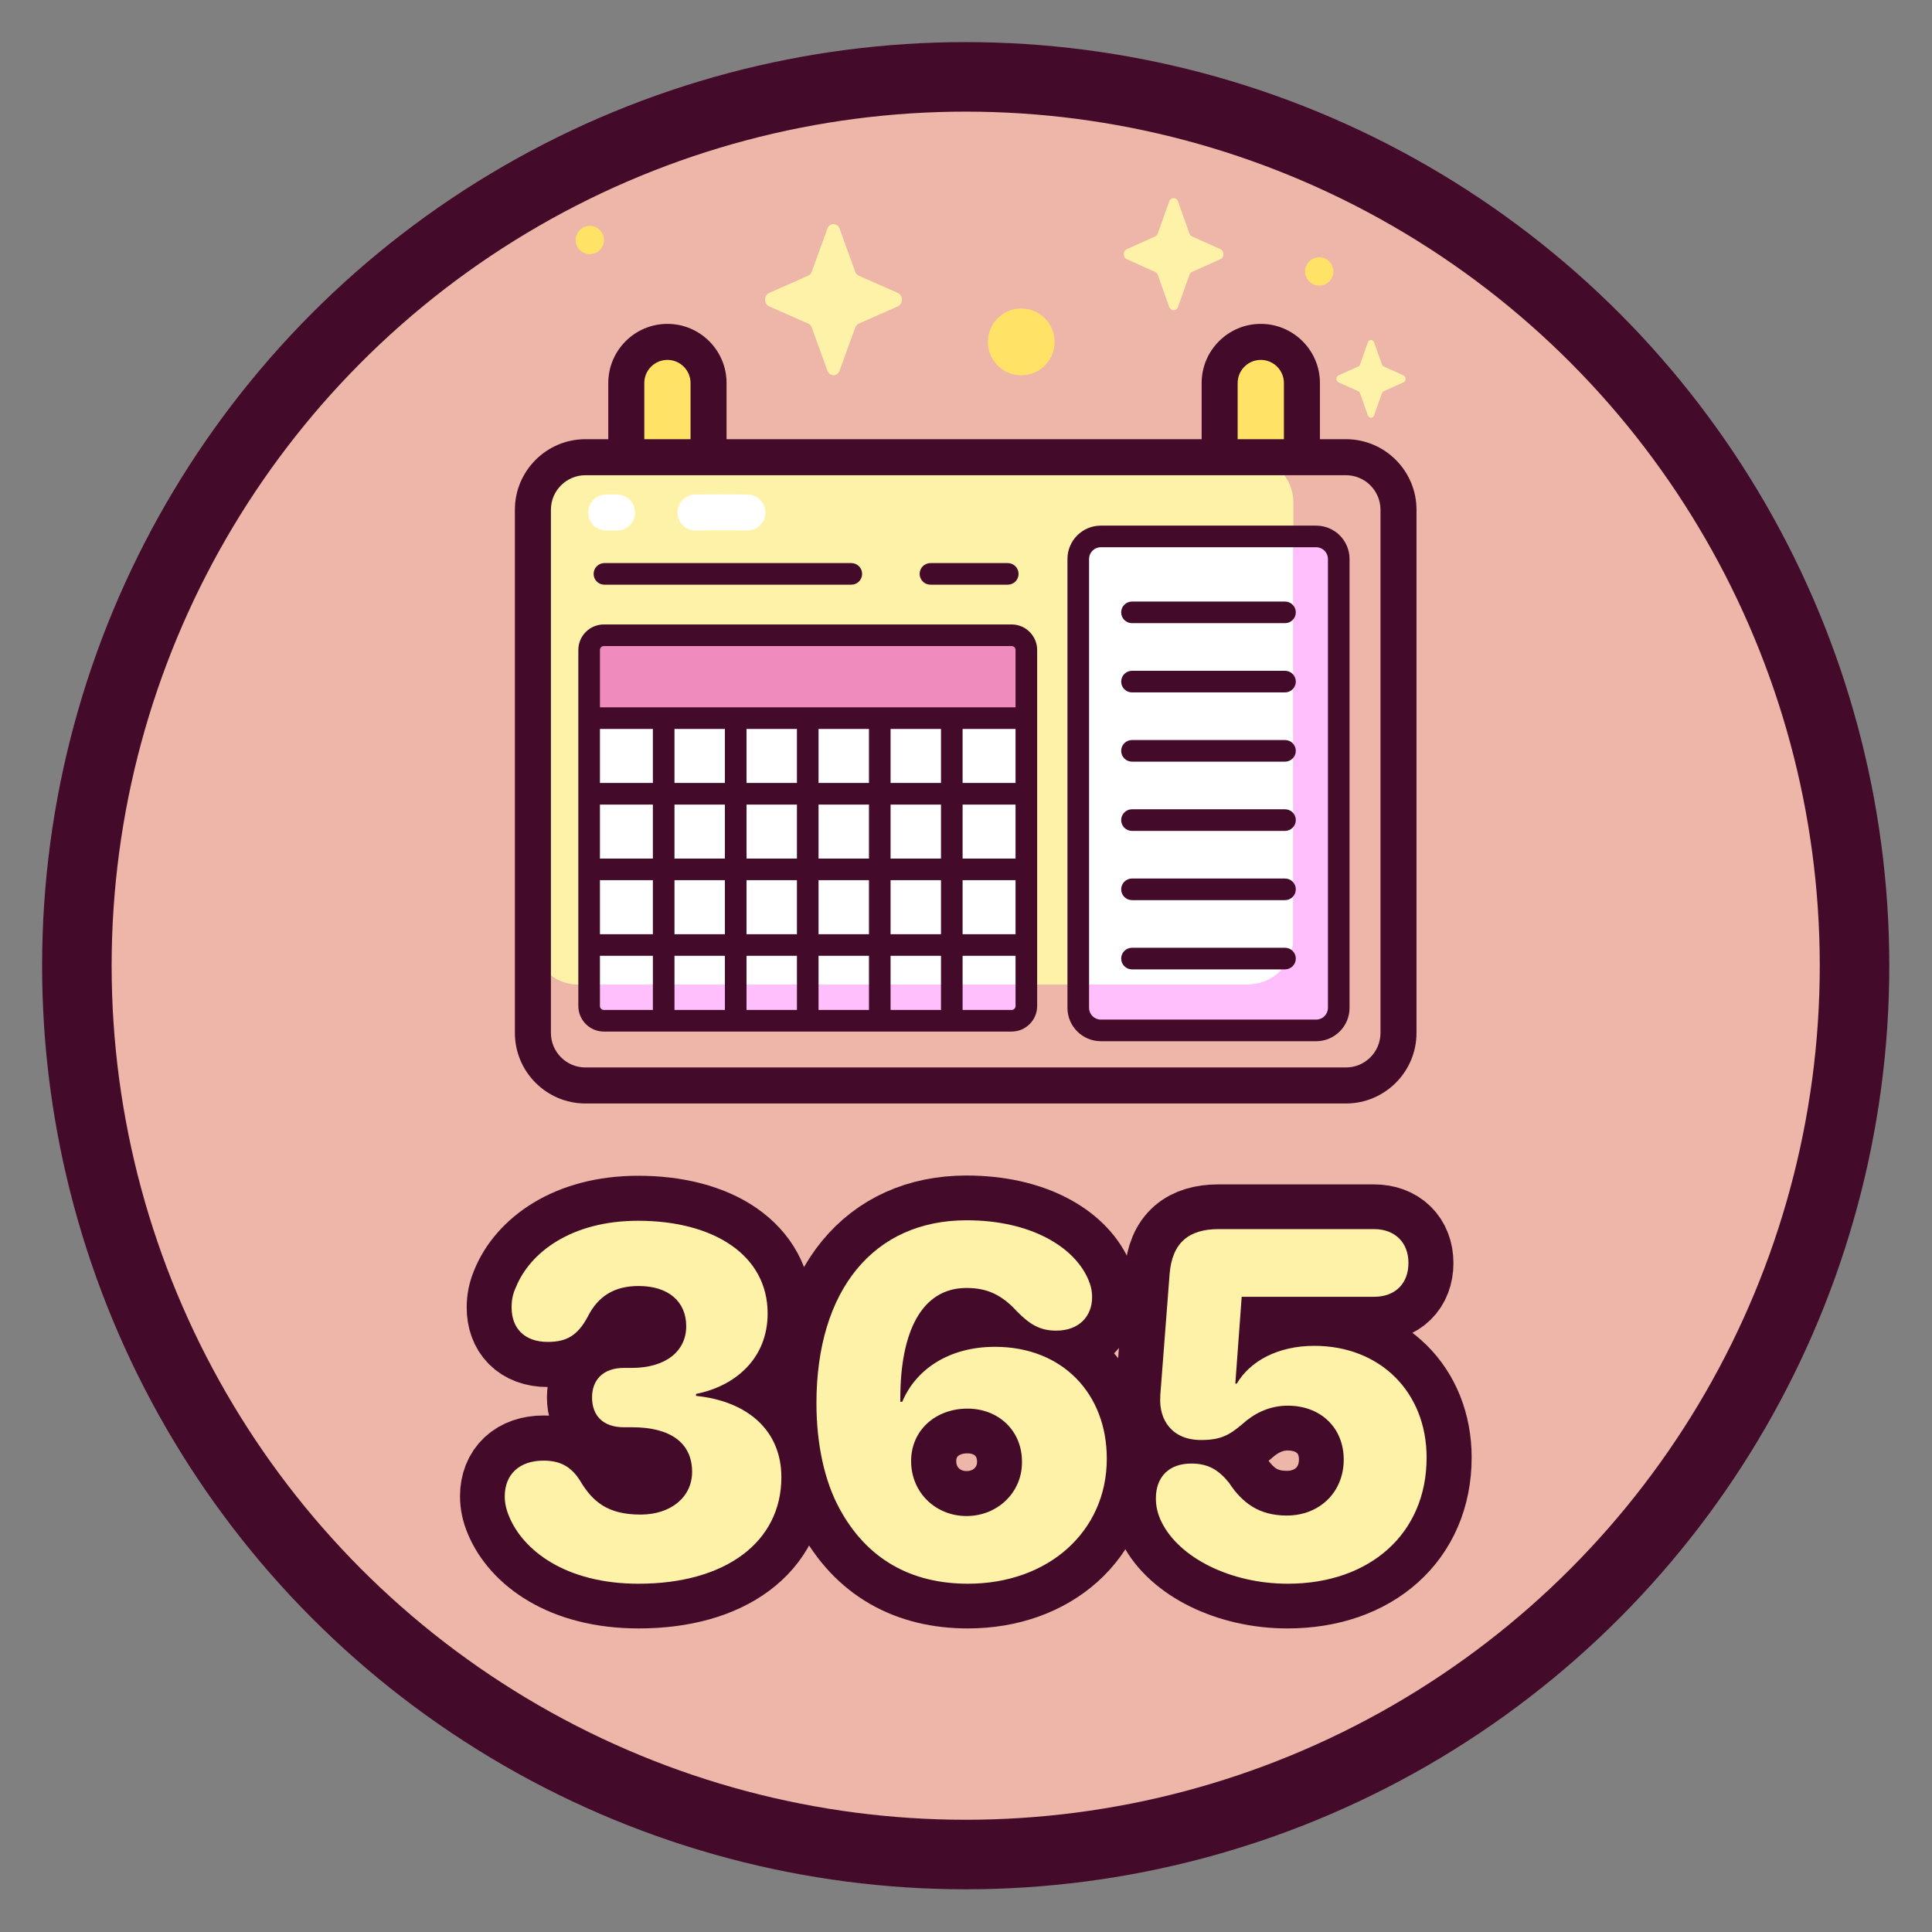 <?xml version="1.0" encoding="UTF-8" standalone="no"?><!DOCTYPE svg PUBLIC "-//W3C//DTD SVG 1.1//EN" "http://www.w3.org/Graphics/SVG/1.1/DTD/svg11.dtd"><svg width="100%" height="100%" viewBox="0 0 1067 1067" version="1.1" xmlns="http://www.w3.org/2000/svg" xmlns:xlink="http://www.w3.org/1999/xlink" xml:space="preserve" xmlns:serif="http://www.serif.com/" style="fill-rule:evenodd;clip-rule:evenodd;stroke-linecap:round;stroke-linejoin:round;stroke-miterlimit:1.5;"><rect x="0" y="0" width="1067" height="1067" fill="#808080" stroke="none"/><circle cx="533.333" cy="533.333" r="490.88" style="fill:#eeb6a8;stroke:#440a29;stroke-width:38.4px;"/><g transform="matrix(0.243,0,0,0.243,159.15,71.476)"><path d="M796.877,3304.79c197.039,0 323.863,-94.709 323.863,-241.673c0,-106.14 -75.114,-173.09 -193.773,-185.064l-0,-3.811c89.81,-17.962 162.748,-82.19 162.748,-182.887c-0,-133.356 -123.014,-211.192 -293.927,-211.192c-154.583,0 -247.116,74.026 -278.141,150.229c-7.076,16.874 -9.798,30.482 -9.798,47.355c0,45.722 27.76,78.381 82.191,78.381c44.089,-0 68.038,-15.785 90.355,-57.697c23.95,-46.811 60.418,-69.671 116.482,-69.671c68.038,-0 107.229,35.38 107.229,90.899c-0,57.152 -46.811,94.71 -123.558,94.71l-17.962,-0c-47.355,-0 -72.393,27.759 -72.393,67.494c-0,40.823 25.038,68.038 72.393,68.038l19.05,0c87.09,0 136.077,35.38 136.077,101.242c0,56.608 -47.899,96.886 -116.482,96.886c-74.57,0 -109.95,-28.848 -138.798,-77.836c-19.595,-31.569 -44.089,-45.177 -82.191,-45.177c-54.431,-0 -87.633,31.57 -87.633,81.646c-0,14.152 3.266,30.481 9.797,45.722c31.57,76.203 127.368,152.406 294.471,152.406Z" style="fill:none;fill-rule:nonzero;stroke:#440a29;stroke-width:204.17px;stroke-linecap:butt;stroke-miterlimit:2;"/><path d="M1544.76,3304.79c182.343,0 315.699,-117.57 315.699,-284.129c-0,-146.963 -100.697,-253.647 -253.648,-253.647c-106.14,-0 -181.254,51.709 -211.191,125.191l-3.81,-0l-0,-8.709c-1.089,-147.508 46.81,-250.382 149.684,-250.382c47.355,0 80.558,15.785 115.394,53.342c27.759,27.76 50.076,44.089 89.266,44.089c52.254,0 81.102,-34.291 81.102,-76.747c0,-14.697 -3.266,-28.304 -9.797,-43.001c-33.203,-71.848 -130.09,-131.178 -275.965,-131.178c-210.103,0 -340.736,157.849 -340.736,415.852c-0,94.709 18.506,176.355 51.164,237.318c62.052,117.026 163.837,172.001 292.838,172.001Zm-2.721,-153.495c-70.76,0 -125.735,-53.886 -125.735,-124.646c-0,-70.216 54.975,-119.748 127.368,-119.748c70.76,-0 124.646,50.621 124.102,122.469c-0.544,68.583 -55.52,121.925 -125.735,121.925Z" style="fill:none;fill-rule:nonzero;stroke:#440a29;stroke-width:204.17px;stroke-linecap:butt;stroke-miterlimit:2;"/><path d="M2271.41,3304.79c186.697,0 316.243,-113.76 316.243,-286.306c-0,-149.14 -106.685,-253.647 -255.281,-253.647c-82.19,-0 -145.875,34.291 -176.356,86l-3.81,0l15.241,-197.584l300.458,0c47.899,0 78.38,-29.937 78.38,-76.747c0,-46.811 -31.025,-76.747 -78.38,-76.747l-353.256,-0c-66.95,-0 -106.14,29.936 -111.583,101.785l-20.684,275.964l-0,2.722c-3.266,52.798 26.671,98.52 92.532,98.52c43.545,-0 63.684,-9.798 94.166,-36.469c25.038,-22.317 59.329,-41.912 102.33,-41.912c75.114,0 127.912,50.621 127.912,122.47c-0,73.481 -54.975,127.912 -129.545,127.912c-63.14,-0 -101.242,-29.937 -131.723,-75.659c-23.95,-29.937 -47.899,-42.456 -85.456,-42.456c-50.621,0 -80.558,29.393 -80.558,78.381c0,19.05 4.899,37.557 13.608,54.975c40.279,80.013 155.672,138.798 285.762,138.798Z" style="fill:none;fill-rule:nonzero;stroke:#440a29;stroke-width:204.17px;stroke-linecap:butt;stroke-miterlimit:2;"/><g transform="matrix(1114.74,0,0,1114.74,439.811,3285.2)"><path d="M0.32,0.018c0.177,-0 0.291,-0.085 0.291,-0.217c-0,-0.095 -0.068,-0.155 -0.174,-0.166l0,-0.004c0.081,-0.016 0.146,-0.073 0.146,-0.164c0,-0.119 -0.11,-0.189 -0.264,-0.189c-0.138,-0 -0.221,0.066 -0.249,0.135c-0.007,0.015 -0.009,0.027 -0.009,0.042c0,0.041 0.025,0.07 0.074,0.07c0.039,0 0.061,-0.014 0.081,-0.051c0.021,-0.042 0.054,-0.063 0.104,-0.063c0.061,0 0.097,0.032 0.097,0.082c-0,0.051 -0.042,0.085 -0.111,0.085l-0.016,-0c-0.043,-0 -0.065,0.025 -0.065,0.06c-0,0.037 0.022,0.061 0.065,0.061l0.017,0c0.078,0 0.122,0.032 0.122,0.091c-0,0.051 -0.043,0.087 -0.105,0.087c-0.067,-0 -0.098,-0.026 -0.124,-0.07c-0.018,-0.028 -0.04,-0.04 -0.074,-0.04c-0.049,-0 -0.079,0.028 -0.079,0.073c0,0.013 0.003,0.027 0.009,0.041c0.028,0.068 0.114,0.137 0.264,0.137Z" style="fill:#fef2a8;fill-rule:nonzero;"/></g><g transform="matrix(1114.74,0,0,1114.74,1159.39,3285.2)"><path d="M0.346,0.018c0.163,-0 0.283,-0.106 0.283,-0.255c-0,-0.132 -0.09,-0.228 -0.228,-0.228c-0.095,0 -0.162,0.047 -0.189,0.112l-0.004,0l0,-0.007c-0,-0.133 0.042,-0.225 0.135,-0.225c0.042,0 0.072,0.014 0.103,0.048c0.025,0.025 0.045,0.039 0.08,0.039c0.047,0 0.073,-0.03 0.073,-0.068c0,-0.014 -0.003,-0.026 -0.009,-0.039c-0.029,-0.064 -0.116,-0.118 -0.247,-0.118c-0.189,0 -0.306,0.142 -0.306,0.373c0,0.085 0.017,0.159 0.046,0.213c0.056,0.105 0.147,0.155 0.263,0.155Zm-0.003,-0.138c-0.063,-0 -0.113,-0.048 -0.113,-0.112c0,-0.063 0.05,-0.107 0.115,-0.107c0.063,-0 0.112,0.045 0.111,0.11c-0,0.061 -0.05,0.109 -0.113,0.109Z" style="fill:#fef2a8;fill-rule:nonzero;"/></g><g transform="matrix(1114.74,0,0,1114.74,1901.82,3285.2)"><path d="M0.332,0.018c0.167,-0 0.283,-0.102 0.283,-0.257c0,-0.134 -0.095,-0.228 -0.229,-0.228c-0.074,0 -0.131,0.031 -0.158,0.077l-0.003,0l0.013,-0.177l0.27,0c0.043,0 0.07,-0.027 0.07,-0.069c0,-0.042 -0.028,-0.069 -0.07,-0.069l-0.317,0c-0.06,0 -0.095,0.027 -0.1,0.092l-0.019,0.247l0,0.003c-0.003,0.047 0.024,0.088 0.083,0.088c0.039,0 0.057,-0.009 0.085,-0.033c0.022,-0.02 0.053,-0.037 0.092,-0.037c0.067,-0 0.114,0.045 0.114,0.11c0,0.066 -0.049,0.114 -0.116,0.114c-0.057,0 -0.091,-0.026 -0.118,-0.067c-0.022,-0.027 -0.043,-0.039 -0.077,-0.039c-0.045,0 -0.072,0.027 -0.072,0.071c-0,0.017 0.004,0.033 0.012,0.049c0.036,0.072 0.14,0.125 0.257,0.125Z" style="fill:#fef2a8;fill-rule:nonzero;"/></g></g><g><g><path d="M368.604,286.268c-12.547,-0 -22.719,-10.171 -22.719,-22.719l0,-52.016c0,-12.547 10.172,-22.719 22.719,-22.719c12.547,0 22.718,10.171 22.718,22.719l-0,52.016c-0,12.547 -10.171,22.719 -22.718,22.719Z" style="fill:#ffe266;fill-rule:nonzero;"/><path d="M696.304,286.268c-12.547,-0 -22.719,-10.171 -22.719,-22.719l0,-52.016c0,-12.547 10.171,-22.719 22.719,-22.719c12.547,0 22.718,10.171 22.718,22.719l-0,52.016c-0,12.547 -10.171,22.719 -22.718,22.719Z" style="fill:#ffe266;fill-rule:nonzero;"/><path d="M743.342,599.482l-420.016,0c-16.025,0 -29.015,-12.99 -29.015,-29.014l-0,-288.95c-0,-16.025 12.99,-29.015 29.015,-29.015l420.016,-0c16.025,-0 29.015,12.99 29.015,29.015l-0,288.95c-0.001,16.024 -12.991,29.014 -29.015,29.014Z" style="fill:#fef2a8;fill-rule:nonzero;"/><path d="M726.911,569.064l-118.97,0c-6.871,0 -12.441,-5.57 -12.441,-12.44l0,-247.923c0,-6.871 5.57,-12.44 12.441,-12.44l118.97,-0c6.872,-0 12.441,5.57 12.441,12.44l-0,247.923c-0,6.871 -5.569,12.44 -12.441,12.44Z" style="fill:#fff;fill-rule:nonzero;"/><path d="M333.503,350.835l225.188,-0c4.494,-0 8.136,3.643 8.136,8.137l0,196.632c0,4.494 -3.642,8.136 -8.136,8.136l-225.188,0c-4.494,0 -8.136,-3.642 -8.136,-8.136l-0,-196.631c-0,-4.494 3.642,-8.138 8.136,-8.138Z" style="fill:#fff;fill-rule:nonzero;"/><path d="M566.828,395.66l0,-36.688c0,-4.494 -3.643,-8.137 -8.136,-8.137l-225.189,-0c-4.494,-0 -8.136,3.643 -8.136,8.137l-0,36.688l241.461,0Z" style="fill:#ef8bbd;fill-rule:nonzero;"/><path d="M743.342,252.503l-53.977,-0c13.76,-0 24.915,11.154 24.915,24.914l-0,241.407c-0,13.76 -11.155,24.915 -24.915,24.915l-370.139,0c-13.761,0 -24.915,-11.155 -24.915,-24.915l-0,51.643c-0,16.024 12.99,29.014 29.015,29.014l420.016,0c16.025,0 29.015,-12.99 29.015,-29.014l-0,-288.949c-0.001,-16.025 -12.991,-29.015 -29.015,-29.015Z" style="fill:#eeb6a8;fill-rule:nonzero;"/><g><path d="M333.503,563.741l225.188,0c4.494,0 8.136,-3.642 8.136,-8.137l0,-11.864l-241.46,0l-0,11.864c-0,4.495 3.642,8.137 8.136,8.137Z" style="fill:#ffbffc;fill-rule:nonzero;"/><path d="M726.911,296.261l-12.631,-0l-0,222.564c-0,13.76 -11.155,24.915 -24.915,24.915l-93.865,0l0,12.884c0,6.871 5.57,12.44 12.441,12.44l118.97,0c6.872,0 12.441,-5.57 12.441,-12.44l-0,-247.923c-0,-6.87 -5.57,-12.44 -12.441,-12.44Z" style="fill:#ffbffc;fill-rule:nonzero;"/></g></g><g><g><path d="M743.341,242.559l-14.374,-0l0,-31.025c0,-18.011 -14.653,-32.664 -32.664,-32.664c-18.011,0 -32.663,14.653 -32.663,32.664l-0,31.025l-262.373,-0l-0,-31.025c-0,-18.011 -14.653,-32.664 -32.663,-32.664c-18.01,0 -32.663,14.653 -32.663,32.664l-0,31.025l-12.615,-0c-21.483,-0 -38.96,17.477 -38.96,38.959l-0,288.951c-0,21.48 17.477,38.958 38.96,38.958l420.015,-0c21.483,-0 38.96,-17.478 38.96,-38.959l0,-288.951c0,-21.482 -17.477,-38.958 -38.96,-38.958Zm-59.81,-31.025c-0,-7.044 5.729,-12.774 12.772,-12.774c7.044,-0 12.773,5.73 12.773,12.774l0,31.025l-25.546,-0l-0,-31.025l0.001,0Zm-327.701,0c0,-7.044 5.73,-12.774 12.773,-12.774c7.044,-0 12.773,5.73 12.773,12.774l0,31.025l-25.547,-0l0,-31.025l0.001,0Zm406.581,358.934c0,10.514 -8.554,19.069 -19.07,19.069l-420.015,0c-10.515,0 -19.071,-8.554 -19.071,-19.069l0,-288.951c0,-10.515 8.555,-19.07 19.071,-19.07l420.015,0c10.515,0 19.07,8.554 19.07,19.07l0,288.951Z" style="fill:#440a29;fill-rule:nonzero;"/><path d="M726.91,290.294l-118.97,-0c-10.15,-0 -18.407,8.258 -18.407,18.407l-0,247.923c-0,10.149 8.257,18.408 18.407,18.408l118.97,0c10.15,0 18.409,-8.258 18.409,-18.408l-0,-247.923c-0,-10.149 -8.258,-18.407 -18.409,-18.407Zm6.475,266.33c0,3.57 -2.904,6.474 -6.474,6.474l-118.971,-0c-3.571,-0 -6.474,-2.905 -6.474,-6.474l0,-247.923c0,-3.57 2.904,-6.473 6.474,-6.473l118.97,-0c3.571,-0 6.474,2.903 6.474,6.473l0,247.923l0.001,0Z" style="fill:#440a29;fill-rule:nonzero;"/><path d="M558.691,344.869l-225.188,0c-7.776,0 -14.103,6.327 -14.103,14.104l-0,196.631c-0,7.778 6.327,14.105 14.103,14.105l225.188,-0c7.777,-0 14.104,-6.327 14.104,-14.105l0,-196.632c0,-7.776 -6.327,-14.103 -14.104,-14.103Zm-225.188,11.934l225.188,-0c1.196,-0 2.171,0.973 2.171,2.17l-0,31.667l-229.529,-0l0,-31.667c0,-1.198 0.974,-2.17 2.17,-2.17Zm78.782,87.539l27.845,-0l0,29.835l-27.845,-0l-0,-29.835Zm-11.934,29.834l-27.846,-0l0,-29.835l27.846,-0l-0,29.835Zm39.779,11.933l0,29.834l-27.845,0l-0,-29.834l27.845,0Zm11.935,0l27.845,0l0,29.834l-27.845,0l-0,-29.834Zm-0,-11.933l-0,-29.835l27.845,-0l0,29.835l-27.845,-0Zm39.779,-29.834l27.846,-0l-0,29.835l-27.846,-0l0,-29.835Zm0,-11.935l0,-29.834l27.846,0l-0,29.834l-27.846,0Zm-11.934,0l-27.846,0l-0,-29.834l27.846,0l-0,29.834Zm-39.78,0l-27.845,0l-0,-29.834l27.845,0l0,29.834Zm-39.779,0l-27.846,0l0,-29.834l27.846,0l-0,29.834Zm-39.779,0l-29.239,0l0,-29.834l29.239,0l-0,29.834Zm-0,11.935l-0,29.835l-29.239,-0l0,-29.835l29.239,-0Zm-0,41.767l-0,29.834l-29.239,0l0,-29.834l29.239,0Zm11.933,0l27.846,0l-0,29.834l-27.846,0l0,-29.834Zm27.846,41.769l-0,29.896l-27.846,0l0,-29.896l27.846,-0Zm11.934,-0l27.845,-0l0,29.896l-27.845,0l-0,-29.896Zm39.78,-0l27.845,-0l0,29.896l-27.845,0l-0,-29.896Zm39.779,-0l27.846,-0l-0,29.896l-27.846,0l0,-29.896Zm0,-11.934l0,-29.834l27.846,0l-0,29.834l-27.846,0Zm39.779,-29.835l29.239,0l-0,29.834l-29.239,0l0,-29.834Zm0,-11.933l0,-29.835l29.239,-0l-0,29.835l-29.239,-0Zm0,-41.769l0,-29.834l29.239,0l-0,29.834l-29.239,0Zm-200.29,123.197l0,-27.726l29.239,-0l-0,29.896l-27.069,0c-1.196,0 -2.17,-0.973 -2.17,-2.17Zm227.358,2.17l-27.068,0l0,-29.896l29.239,-0l-0,27.726c-0,1.197 -0.975,2.17 -2.171,2.17Z" style="fill:#440a29;fill-rule:nonzero;"/><path d="M333.805,322.909l136.359,0c3.295,0 5.967,-2.672 5.967,-5.967c0,-3.295 -2.672,-5.966 -5.967,-5.966l-136.359,-0c-3.295,-0 -5.967,2.671 -5.967,5.966c0,3.295 2.672,5.967 5.967,5.967Z" style="fill:#440a29;fill-rule:nonzero;"/><path d="M513.869,322.909l42.696,0c3.295,0 5.967,-2.672 5.967,-5.967c-0,-3.295 -2.672,-5.966 -5.967,-5.966l-42.696,-0c-3.294,-0 -5.966,2.671 -5.966,5.966c-0,3.295 2.672,5.967 5.966,5.967Z" style="fill:#440a29;fill-rule:nonzero;"/><path d="M709.681,332.224l-84.511,-0c-3.295,-0 -5.967,2.672 -5.967,5.966c0,3.295 2.672,5.967 5.967,5.967l84.511,0c3.295,0 5.967,-2.672 5.967,-5.967c-0,-3.294 -2.671,-5.966 -5.967,-5.966Z" style="fill:#440a29;fill-rule:nonzero;"/><path d="M709.681,370.466l-84.511,-0c-3.295,-0 -5.967,2.672 -5.967,5.967c0,3.295 2.672,5.966 5.967,5.966l84.511,0c3.295,0 5.967,-2.671 5.967,-5.966c-0,-3.295 -2.671,-5.967 -5.967,-5.967Z" style="fill:#440a29;fill-rule:nonzero;"/><path d="M709.681,408.707l-84.511,0c-3.295,0 -5.967,2.672 -5.967,5.967c0,3.295 2.672,5.967 5.967,5.967l84.511,-0c3.295,-0 5.967,-2.672 5.967,-5.967c-0,-3.295 -2.671,-5.967 -5.967,-5.967Z" style="fill:#440a29;fill-rule:nonzero;"/><path d="M709.681,446.949l-84.511,0c-3.295,0 -5.967,2.672 -5.967,5.967c0,3.295 2.672,5.967 5.967,5.967l84.511,-0c3.295,-0 5.967,-2.672 5.967,-5.967c-0,-3.295 -2.671,-5.967 -5.967,-5.967Z" style="fill:#440a29;fill-rule:nonzero;"/><path d="M709.681,485.19l-84.511,0c-3.295,0 -5.967,2.672 -5.967,5.967c0,3.295 2.672,5.967 5.967,5.967l84.511,0c3.295,0 5.967,-2.672 5.967,-5.967c-0,-3.295 -2.671,-5.967 -5.967,-5.967Z" style="fill:#440a29;fill-rule:nonzero;"/><path d="M709.681,523.432l-84.511,-0c-3.295,-0 -5.967,2.672 -5.967,5.966c0,3.295 2.672,5.967 5.967,5.967l84.511,0c3.295,0 5.967,-2.672 5.967,-5.967c-0,-3.294 -2.671,-5.966 -5.967,-5.966Z" style="fill:#440a29;fill-rule:nonzero;"/></g><path d="M384.105,292.993c-5.406,0 -9.839,-4.332 -9.94,-9.761c-0.101,-5.492 4.269,-10.025 9.76,-10.126c10.139,-0.187 19.09,-0.185 29.021,0c5.491,0.103 9.859,4.639 9.755,10.131c-0.102,5.492 -4.665,9.852 -10.13,9.755c-9.674,-0.182 -18.397,-0.182 -28.279,0c-0.062,0 -0.126,0.001 -0.187,0.001Z" style="fill:#fff;fill-rule:nonzero;"/><path d="M340.768,292.993l-5.97,0c-5.492,0 -9.945,-4.453 -9.945,-9.944c-0,-5.492 4.453,-9.945 9.945,-9.945l5.97,-0c5.492,-0 9.944,4.453 9.944,9.945c0,5.491 -4.453,9.944 -9.944,9.944Z" style="fill:#fff;fill-rule:nonzero;"/></g><g><path d="M582.458,188.815c0,10.187 -8.257,18.445 -18.444,18.445c-10.187,-0 -18.444,-8.258 -18.444,-18.445c-0,-10.186 8.257,-18.444 18.444,-18.444c10.187,0 18.444,8.258 18.444,18.444Z" style="fill:#ffe266;fill-rule:nonzero;"/><path d="M333.549,132.565c0,4.315 -3.497,7.812 -7.81,7.812c-4.315,-0 -7.812,-3.497 -7.812,-7.812c0,-4.314 3.497,-7.81 7.812,-7.81c4.313,-0 7.81,3.497 7.81,7.81Z" style="fill:#ffe266;fill-rule:nonzero;"/><path d="M736.396,149.931c-0,4.314 -3.497,7.812 -7.811,7.812c-4.314,-0 -7.811,-3.498 -7.811,-7.812c-0,-4.314 3.497,-7.811 7.811,-7.811c4.314,0 7.811,3.498 7.811,7.811Z" style="fill:#ffe266;fill-rule:nonzero;"/><g><path d="M650.601,111.294l6.266,17.619c0.268,0.754 0.798,1.353 1.469,1.654l15.654,7.053c2.211,0.996 2.211,4.52 -0,5.517l-15.654,7.052c-0.67,0.302 -1.201,0.9 -1.469,1.655l-6.266,17.619c-0.885,2.489 -4.016,2.489 -4.901,-0l-6.266,-17.619c-0.269,-0.755 -0.799,-1.353 -1.47,-1.655l-15.653,-7.052c-2.211,-0.996 -2.211,-4.52 -0,-5.517l15.653,-7.053c0.67,-0.301 1.201,-0.899 1.47,-1.654l6.266,-17.619c0.885,-2.489 4.016,-2.489 4.901,-0Z" style="fill:#fef2a8;fill-rule:nonzero;"/><path d="M758.871,189.046l4.35,12.232c0.186,0.523 0.554,0.939 1.02,1.148l10.867,4.897c1.535,0.691 1.535,3.137 0,3.829l-10.867,4.897c-0.465,0.209 -0.834,0.624 -1.02,1.148l-4.35,12.232c-0.615,1.728 -2.788,1.728 -3.403,0l-4.35,-12.232c-0.186,-0.524 -0.554,-0.939 -1.02,-1.148l-10.867,-4.897c-1.535,-0.691 -1.535,-3.137 -0,-3.829l10.867,-4.897c0.465,-0.209 0.834,-0.624 1.02,-1.148l4.35,-12.232c0.615,-1.728 2.788,-1.728 3.403,-0Z" style="fill:#fef2a8;fill-rule:nonzero;"/><path d="M463.683,126.283l8.609,23.752c0.369,1.017 1.099,1.823 2.02,2.231l21.509,9.507c3.039,1.343 3.039,6.094 -0,7.437l-21.509,9.508c-0.921,0.407 -1.651,1.213 -2.02,2.229l-8.609,23.752c-1.217,3.356 -5.518,3.356 -6.734,0l-8.61,-23.752c-0.369,-1.016 -1.098,-1.823 -2.019,-2.229l-21.509,-9.508c-3.039,-1.343 -3.039,-6.094 -0,-7.437l21.509,-9.507c0.921,-0.408 1.65,-1.213 2.019,-2.231l8.61,-23.752c1.216,-3.355 5.518,-3.355 6.734,0Z" style="fill:#fef2a8;fill-rule:nonzero;"/></g></g></g></svg>